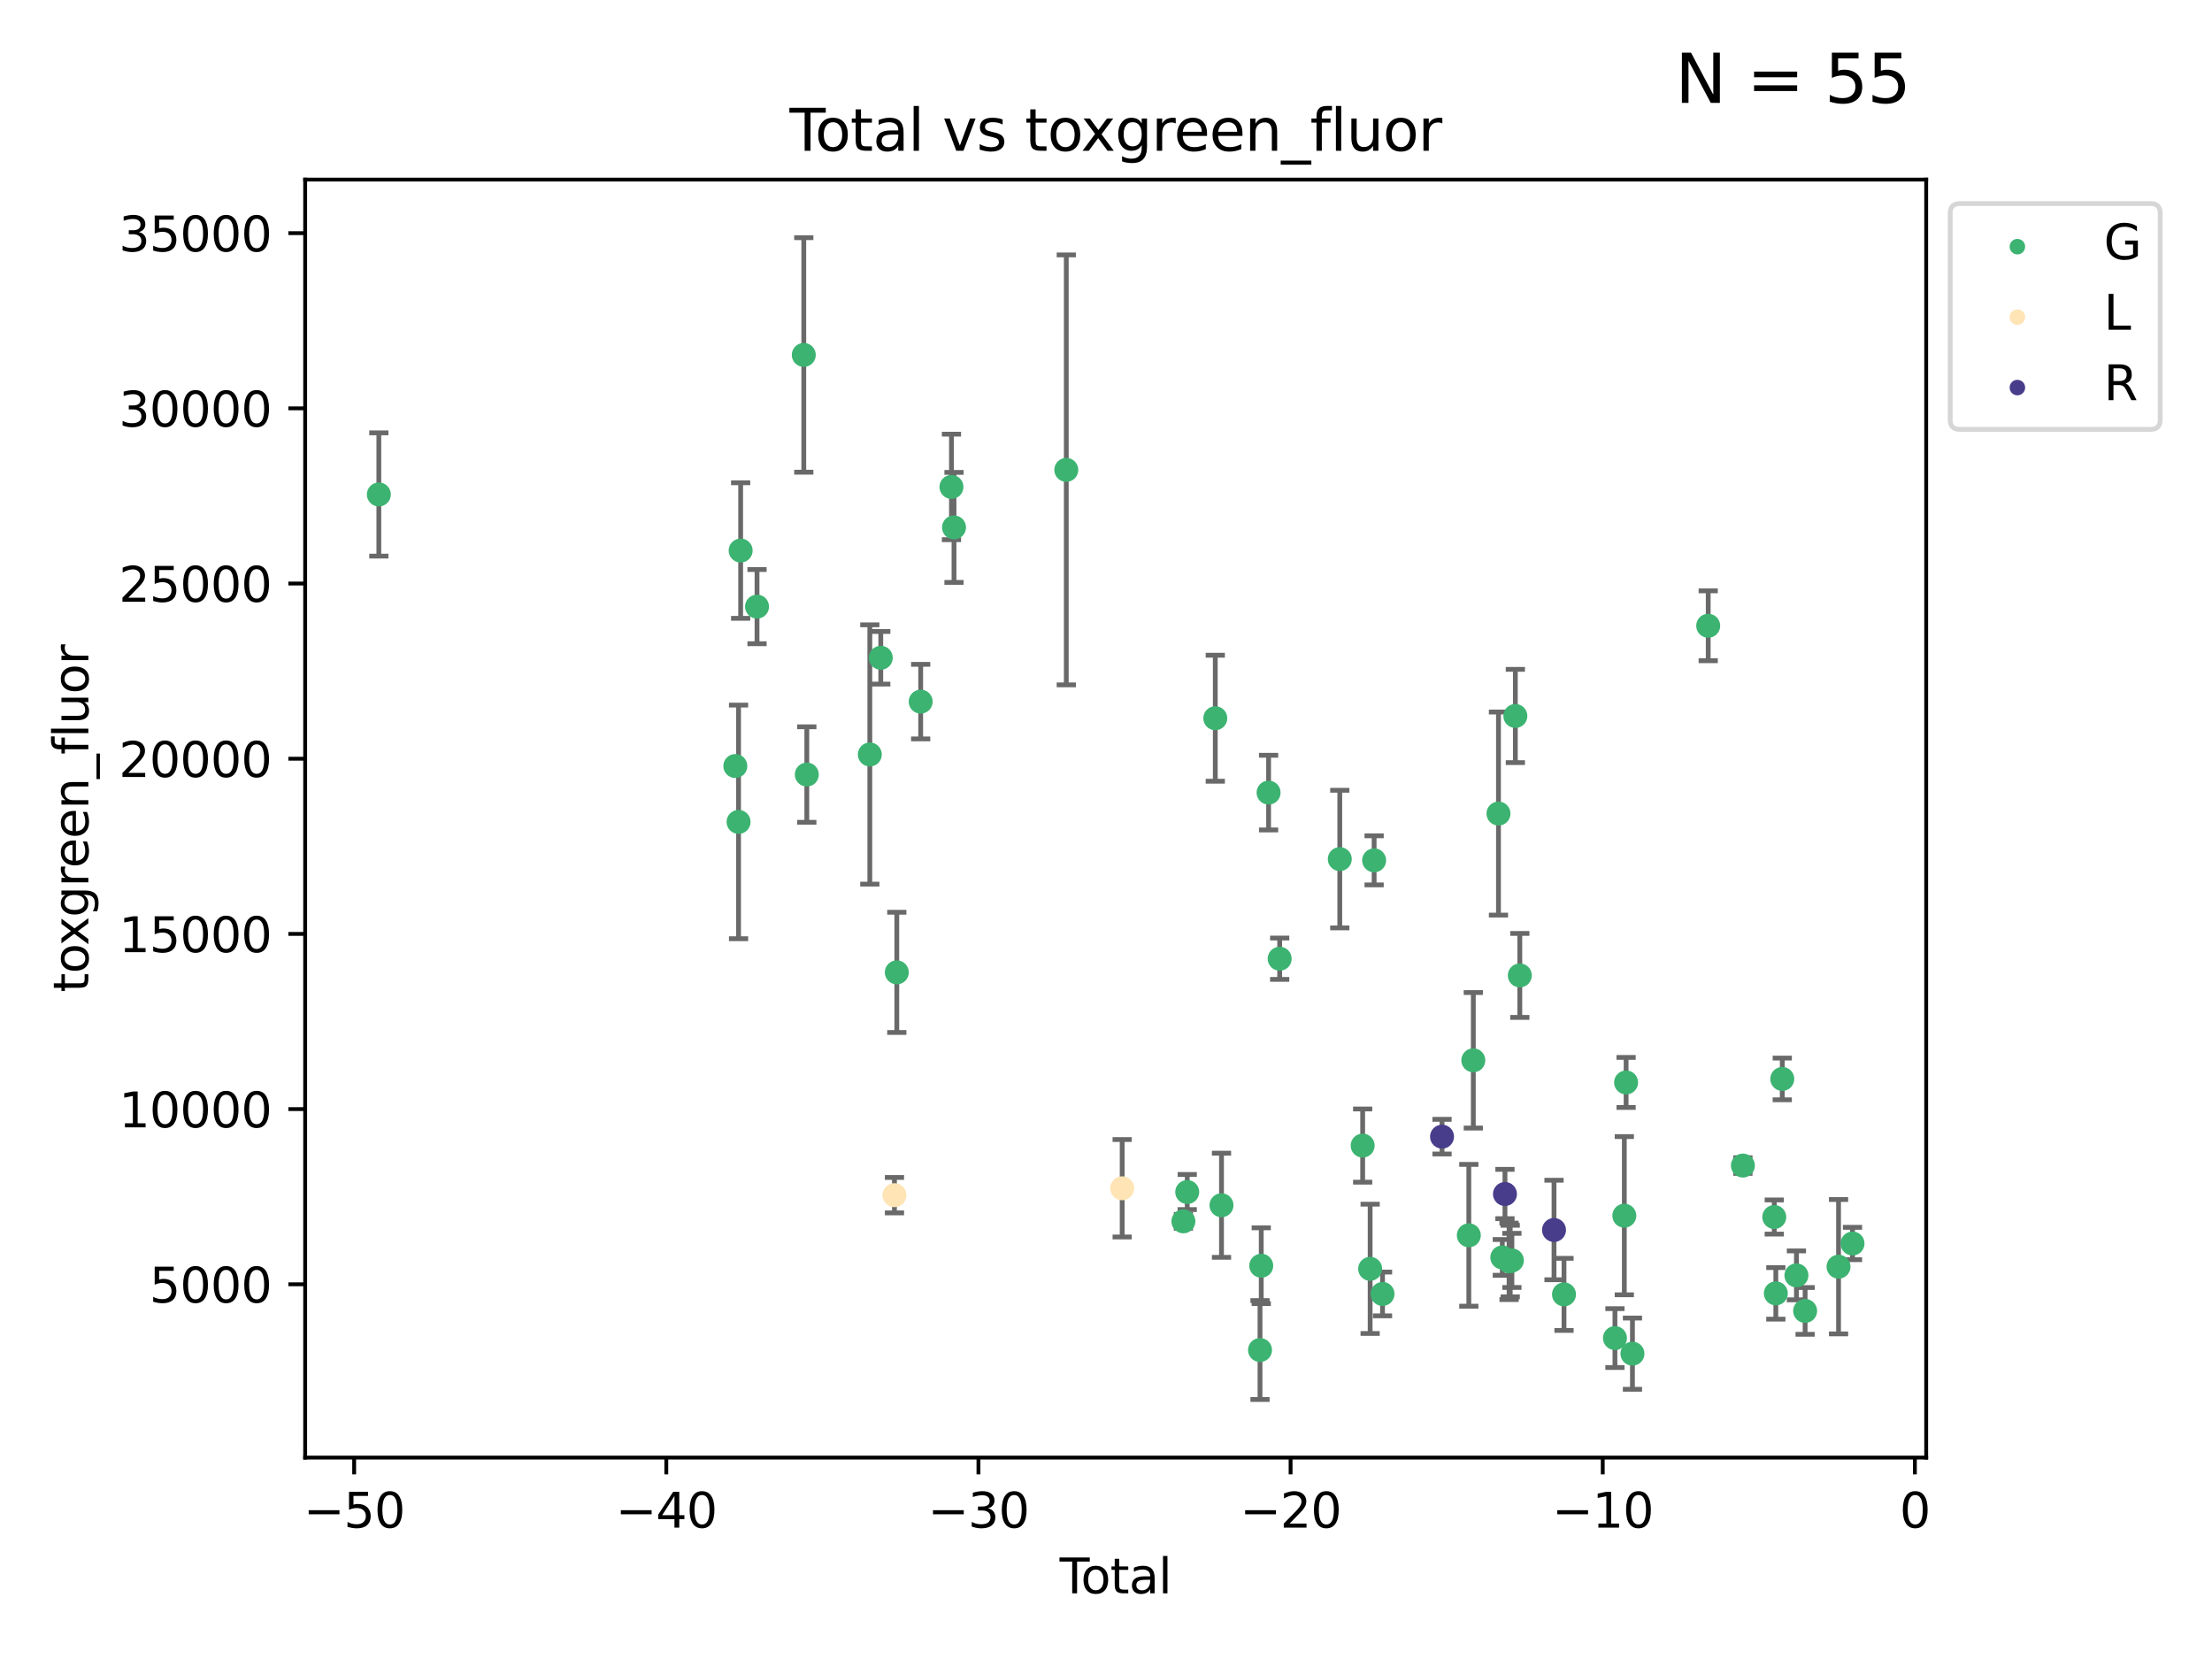 <?xml version="1.0" encoding="utf-8" standalone="no"?>
<!DOCTYPE svg PUBLIC "-//W3C//DTD SVG 1.1//EN"
  "http://www.w3.org/Graphics/SVG/1.1/DTD/svg11.dtd">
<svg xmlns:xlink="http://www.w3.org/1999/xlink" width="460.8pt" height="345.6pt" viewBox="0 0 460.8 345.6" xmlns="http://www.w3.org/2000/svg" version="1.1">
 <defs>
  <style type="text/css">*{stroke-linejoin: round; stroke-linecap: butt}</style>
 </defs>
 <g id="figure_1">
  <g id="patch_1">
   <path d="M 0 345.6 
L 460.8 345.6 
L 460.8 0 
L 0 0 
z
" style="fill: #ffffff"/>
  </g>
  <g id="axes_1">
   <g id="patch_2">
    <path d="M 63.571 303.64 
L 401.26 303.64 
L 401.26 37.411 
L 63.571 37.411 
z
" style="fill: #ffffff"/>
   </g>
   <g id="PathCollection_1">
    <defs>
     <path id="me7ecc5f1c4" d="M 0 1.118 
C 0.297 1.118 0.581 1 0.791 0.791 
C 1 0.581 1.118 0.297 1.118 0 
C 1.118 -0.297 1 -0.581 0.791 -0.791 
C 0.581 -1 0.297 -1.118 0 -1.118 
C -0.297 -1.118 -0.581 -1 -0.791 -0.791 
C -1 -0.581 -1.118 -0.297 -1.118 0 
C -1.118 0.297 -1 0.581 -0.791 0.791 
C -0.581 1 -0.297 1.118 0 1.118 
z
" style="stroke: #3cb371"/>
    </defs>
    <g clip-path="url(#pf9c773b70f)">
     <use xlink:href="#me7ecc5f1c4" x="78.921" y="103.006" style="fill: #3cb371; stroke: #3cb371"/>
     <use xlink:href="#me7ecc5f1c4" x="153.182" y="159.58" style="fill: #3cb371; stroke: #3cb371"/>
     <use xlink:href="#me7ecc5f1c4" x="153.856" y="171.22" style="fill: #3cb371; stroke: #3cb371"/>
     <use xlink:href="#me7ecc5f1c4" x="154.291" y="114.689" style="fill: #3cb371; stroke: #3cb371"/>
     <use xlink:href="#me7ecc5f1c4" x="157.703" y="126.371" style="fill: #3cb371; stroke: #3cb371"/>
     <use xlink:href="#me7ecc5f1c4" x="167.443" y="73.939" style="fill: #3cb371; stroke: #3cb371"/>
     <use xlink:href="#me7ecc5f1c4" x="168.073" y="161.354" style="fill: #3cb371; stroke: #3cb371"/>
     <use xlink:href="#me7ecc5f1c4" x="181.2" y="157.172" style="fill: #3cb371; stroke: #3cb371"/>
     <use xlink:href="#me7ecc5f1c4" x="183.481" y="137.029" style="fill: #3cb371; stroke: #3cb371"/>
     <use xlink:href="#me7ecc5f1c4" x="186.821" y="202.561" style="fill: #3cb371; stroke: #3cb371"/>
     <use xlink:href="#me7ecc5f1c4" x="191.794" y="146.162" style="fill: #3cb371; stroke: #3cb371"/>
     <use xlink:href="#me7ecc5f1c4" x="198.207" y="101.435" style="fill: #3cb371; stroke: #3cb371"/>
     <use xlink:href="#me7ecc5f1c4" x="198.737" y="109.87" style="fill: #3cb371; stroke: #3cb371"/>
     <use xlink:href="#me7ecc5f1c4" x="222.127" y="97.884" style="fill: #3cb371; stroke: #3cb371"/>
     <use xlink:href="#me7ecc5f1c4" x="246.522" y="254.425" style="fill: #3cb371; stroke: #3cb371"/>
     <use xlink:href="#me7ecc5f1c4" x="247.323" y="248.323" style="fill: #3cb371; stroke: #3cb371"/>
     <use xlink:href="#me7ecc5f1c4" x="253.167" y="149.619" style="fill: #3cb371; stroke: #3cb371"/>
     <use xlink:href="#me7ecc5f1c4" x="254.461" y="251.076" style="fill: #3cb371; stroke: #3cb371"/>
     <use xlink:href="#me7ecc5f1c4" x="262.485" y="281.238" style="fill: #3cb371; stroke: #3cb371"/>
     <use xlink:href="#me7ecc5f1c4" x="262.74" y="263.676" style="fill: #3cb371; stroke: #3cb371"/>
     <use xlink:href="#me7ecc5f1c4" x="264.27" y="165.114" style="fill: #3cb371; stroke: #3cb371"/>
     <use xlink:href="#me7ecc5f1c4" x="266.581" y="199.719" style="fill: #3cb371; stroke: #3cb371"/>
     <use xlink:href="#me7ecc5f1c4" x="279.101" y="178.965" style="fill: #3cb371; stroke: #3cb371"/>
     <use xlink:href="#me7ecc5f1c4" x="283.868" y="238.645" style="fill: #3cb371; stroke: #3cb371"/>
     <use xlink:href="#me7ecc5f1c4" x="285.426" y="264.32" style="fill: #3cb371; stroke: #3cb371"/>
     <use xlink:href="#me7ecc5f1c4" x="286.256" y="179.225" style="fill: #3cb371; stroke: #3cb371"/>
     <use xlink:href="#me7ecc5f1c4" x="288.006" y="269.553" style="fill: #3cb371; stroke: #3cb371"/>
     <use xlink:href="#me7ecc5f1c4" x="305.983" y="257.336" style="fill: #3cb371; stroke: #3cb371"/>
     <use xlink:href="#me7ecc5f1c4" x="306.919" y="220.881" style="fill: #3cb371; stroke: #3cb371"/>
     <use xlink:href="#me7ecc5f1c4" x="312.16" y="169.48" style="fill: #3cb371; stroke: #3cb371"/>
     <use xlink:href="#me7ecc5f1c4" x="312.958" y="261.943" style="fill: #3cb371; stroke: #3cb371"/>
     <use xlink:href="#me7ecc5f1c4" x="314.367" y="262.761" style="fill: #3cb371; stroke: #3cb371"/>
     <use xlink:href="#me7ecc5f1c4" x="314.606" y="262.706" style="fill: #3cb371; stroke: #3cb371"/>
     <use xlink:href="#me7ecc5f1c4" x="314.954" y="262.569" style="fill: #3cb371; stroke: #3cb371"/>
     <use xlink:href="#me7ecc5f1c4" x="315.677" y="149.15" style="fill: #3cb371; stroke: #3cb371"/>
     <use xlink:href="#me7ecc5f1c4" x="316.605" y="203.198" style="fill: #3cb371; stroke: #3cb371"/>
     <use xlink:href="#me7ecc5f1c4" x="325.811" y="269.641" style="fill: #3cb371; stroke: #3cb371"/>
     <use xlink:href="#me7ecc5f1c4" x="336.424" y="278.747" style="fill: #3cb371; stroke: #3cb371"/>
     <use xlink:href="#me7ecc5f1c4" x="338.375" y="253.25" style="fill: #3cb371; stroke: #3cb371"/>
     <use xlink:href="#me7ecc5f1c4" x="338.746" y="225.494" style="fill: #3cb371; stroke: #3cb371"/>
     <use xlink:href="#me7ecc5f1c4" x="340.068" y="281.992" style="fill: #3cb371; stroke: #3cb371"/>
     <use xlink:href="#me7ecc5f1c4" x="355.851" y="130.36" style="fill: #3cb371; stroke: #3cb371"/>
     <use xlink:href="#me7ecc5f1c4" x="363.077" y="242.808" style="fill: #3cb371; stroke: #3cb371"/>
     <use xlink:href="#me7ecc5f1c4" x="369.611" y="253.528" style="fill: #3cb371; stroke: #3cb371"/>
     <use xlink:href="#me7ecc5f1c4" x="369.937" y="269.432" style="fill: #3cb371; stroke: #3cb371"/>
     <use xlink:href="#me7ecc5f1c4" x="371.279" y="224.761" style="fill: #3cb371; stroke: #3cb371"/>
     <use xlink:href="#me7ecc5f1c4" x="374.23" y="265.683" style="fill: #3cb371; stroke: #3cb371"/>
     <use xlink:href="#me7ecc5f1c4" x="376.04" y="273.09" style="fill: #3cb371; stroke: #3cb371"/>
     <use xlink:href="#me7ecc5f1c4" x="383.001" y="263.876" style="fill: #3cb371; stroke: #3cb371"/>
     <use xlink:href="#me7ecc5f1c4" x="385.911" y="259.048" style="fill: #3cb371; stroke: #3cb371"/>
    </g>
   </g>
   <g id="PathCollection_2">
    <defs>
     <path id="mad21d541e9" d="M 0 1.118 
C 0.297 1.118 0.581 1 0.791 0.791 
C 1 0.581 1.118 0.297 1.118 0 
C 1.118 -0.297 1 -0.581 0.791 -0.791 
C 0.581 -1 0.297 -1.118 0 -1.118 
C -0.297 -1.118 -0.581 -1 -0.791 -0.791 
C -1 -0.581 -1.118 -0.297 -1.118 0 
C -1.118 0.297 -1 0.581 -0.791 0.791 
C -0.581 1 -0.297 1.118 0 1.118 
z
" style="stroke: #ffe4b5"/>
    </defs>
    <g clip-path="url(#pf9c773b70f)">
     <use xlink:href="#mad21d541e9" x="186.333" y="248.978" style="fill: #ffe4b5; stroke: #ffe4b5"/>
     <use xlink:href="#mad21d541e9" x="233.769" y="247.539" style="fill: #ffe4b5; stroke: #ffe4b5"/>
    </g>
   </g>
   <g id="PathCollection_3">
    <defs>
     <path id="med4f1a0399" d="M 0 1.118 
C 0.297 1.118 0.581 1 0.791 0.791 
C 1 0.581 1.118 0.297 1.118 0 
C 1.118 -0.297 1 -0.581 0.791 -0.791 
C 0.581 -1 0.297 -1.118 0 -1.118 
C -0.297 -1.118 -0.581 -1 -0.791 -0.791 
C -1 -0.581 -1.118 -0.297 -1.118 0 
C -1.118 0.297 -1 0.581 -0.791 0.791 
C -0.581 1 -0.297 1.118 0 1.118 
z
" style="stroke: #483d8b"/>
    </defs>
    <g clip-path="url(#pf9c773b70f)">
     <use xlink:href="#med4f1a0399" x="300.403" y="236.786" style="fill: #483d8b; stroke: #483d8b"/>
     <use xlink:href="#med4f1a0399" x="313.51" y="248.735" style="fill: #483d8b; stroke: #483d8b"/>
     <use xlink:href="#med4f1a0399" x="323.729" y="256.229" style="fill: #483d8b; stroke: #483d8b"/>
    </g>
   </g>
   <g id="matplotlib.axis_1">
    <g id="xtick_1">
     <g id="line2d_1">
      <defs>
       <path id="mad90e1e69b" d="M 0 0 
L 0 3.5 
" style="stroke: #000000; stroke-width: 0.8"/>
      </defs>
      <g>
       <use xlink:href="#mad90e1e69b" x="73.777" y="303.64" style="stroke: #000000; stroke-width: 0.8"/>
      </g>
     </g>
     <g id="text_1">
      <!-- −50 -->
      <g transform="translate(63.224 318.238) scale(0.1 -0.1)">
       <defs>
        <path id="DejaVuSans-2212" d="M 678 2272 
L 4684 2272 
L 4684 1741 
L 678 1741 
L 678 2272 
z
" transform="scale(0.016)"/>
        <path id="DejaVuSans-35" d="M 691 4666 
L 3169 4666 
L 3169 4134 
L 1269 4134 
L 1269 2991 
Q 1406 3038 1543 3061 
Q 1681 3084 1819 3084 
Q 2600 3084 3056 2656 
Q 3513 2228 3513 1497 
Q 3513 744 3044 326 
Q 2575 -91 1722 -91 
Q 1428 -91 1123 -41 
Q 819 9 494 109 
L 494 744 
Q 775 591 1075 516 
Q 1375 441 1709 441 
Q 2250 441 2565 725 
Q 2881 1009 2881 1497 
Q 2881 1984 2565 2268 
Q 2250 2553 1709 2553 
Q 1456 2553 1204 2497 
Q 953 2441 691 2322 
L 691 4666 
z
" transform="scale(0.016)"/>
        <path id="DejaVuSans-30" d="M 2034 4250 
Q 1547 4250 1301 3770 
Q 1056 3291 1056 2328 
Q 1056 1369 1301 889 
Q 1547 409 2034 409 
Q 2525 409 2770 889 
Q 3016 1369 3016 2328 
Q 3016 3291 2770 3770 
Q 2525 4250 2034 4250 
z
M 2034 4750 
Q 2819 4750 3233 4129 
Q 3647 3509 3647 2328 
Q 3647 1150 3233 529 
Q 2819 -91 2034 -91 
Q 1250 -91 836 529 
Q 422 1150 422 2328 
Q 422 3509 836 4129 
Q 1250 4750 2034 4750 
z
" transform="scale(0.016)"/>
       </defs>
       <use xlink:href="#DejaVuSans-2212"/>
       <use xlink:href="#DejaVuSans-35" x="83.789"/>
       <use xlink:href="#DejaVuSans-30" x="147.412"/>
      </g>
     </g>
    </g>
    <g id="xtick_2">
     <g id="line2d_2">
      <g>
       <use xlink:href="#mad90e1e69b" x="138.802" y="303.64" style="stroke: #000000; stroke-width: 0.8"/>
      </g>
     </g>
     <g id="text_2">
      <!-- −40 -->
      <g transform="translate(128.25 318.238) scale(0.1 -0.1)">
       <defs>
        <path id="DejaVuSans-34" d="M 2419 4116 
L 825 1625 
L 2419 1625 
L 2419 4116 
z
M 2253 4666 
L 3047 4666 
L 3047 1625 
L 3713 1625 
L 3713 1100 
L 3047 1100 
L 3047 0 
L 2419 0 
L 2419 1100 
L 313 1100 
L 313 1709 
L 2253 4666 
z
" transform="scale(0.016)"/>
       </defs>
       <use xlink:href="#DejaVuSans-2212"/>
       <use xlink:href="#DejaVuSans-34" x="83.789"/>
       <use xlink:href="#DejaVuSans-30" x="147.412"/>
      </g>
     </g>
    </g>
    <g id="xtick_3">
     <g id="line2d_3">
      <g>
       <use xlink:href="#mad90e1e69b" x="203.828" y="303.64" style="stroke: #000000; stroke-width: 0.8"/>
      </g>
     </g>
     <g id="text_3">
      <!-- −30 -->
      <g transform="translate(193.275 318.238) scale(0.1 -0.1)">
       <defs>
        <path id="DejaVuSans-33" d="M 2597 2516 
Q 3050 2419 3304 2112 
Q 3559 1806 3559 1356 
Q 3559 666 3084 287 
Q 2609 -91 1734 -91 
Q 1441 -91 1130 -33 
Q 819 25 488 141 
L 488 750 
Q 750 597 1062 519 
Q 1375 441 1716 441 
Q 2309 441 2620 675 
Q 2931 909 2931 1356 
Q 2931 1769 2642 2001 
Q 2353 2234 1838 2234 
L 1294 2234 
L 1294 2753 
L 1863 2753 
Q 2328 2753 2575 2939 
Q 2822 3125 2822 3475 
Q 2822 3834 2567 4026 
Q 2313 4219 1838 4219 
Q 1578 4219 1281 4162 
Q 984 4106 628 3988 
L 628 4550 
Q 988 4650 1302 4700 
Q 1616 4750 1894 4750 
Q 2613 4750 3031 4423 
Q 3450 4097 3450 3541 
Q 3450 3153 3228 2886 
Q 3006 2619 2597 2516 
z
" transform="scale(0.016)"/>
       </defs>
       <use xlink:href="#DejaVuSans-2212"/>
       <use xlink:href="#DejaVuSans-33" x="83.789"/>
       <use xlink:href="#DejaVuSans-30" x="147.412"/>
      </g>
     </g>
    </g>
    <g id="xtick_4">
     <g id="line2d_4">
      <g>
       <use xlink:href="#mad90e1e69b" x="268.853" y="303.64" style="stroke: #000000; stroke-width: 0.8"/>
      </g>
     </g>
     <g id="text_4">
      <!-- −20 -->
      <g transform="translate(258.301 318.238) scale(0.1 -0.1)">
       <defs>
        <path id="DejaVuSans-32" d="M 1228 531 
L 3431 531 
L 3431 0 
L 469 0 
L 469 531 
Q 828 903 1448 1529 
Q 2069 2156 2228 2338 
Q 2531 2678 2651 2914 
Q 2772 3150 2772 3378 
Q 2772 3750 2511 3984 
Q 2250 4219 1831 4219 
Q 1534 4219 1204 4116 
Q 875 4013 500 3803 
L 500 4441 
Q 881 4594 1212 4672 
Q 1544 4750 1819 4750 
Q 2544 4750 2975 4387 
Q 3406 4025 3406 3419 
Q 3406 3131 3298 2873 
Q 3191 2616 2906 2266 
Q 2828 2175 2409 1742 
Q 1991 1309 1228 531 
z
" transform="scale(0.016)"/>
       </defs>
       <use xlink:href="#DejaVuSans-2212"/>
       <use xlink:href="#DejaVuSans-32" x="83.789"/>
       <use xlink:href="#DejaVuSans-30" x="147.412"/>
      </g>
     </g>
    </g>
    <g id="xtick_5">
     <g id="line2d_5">
      <g>
       <use xlink:href="#mad90e1e69b" x="333.879" y="303.64" style="stroke: #000000; stroke-width: 0.8"/>
      </g>
     </g>
     <g id="text_5">
      <!-- −10 -->
      <g transform="translate(323.327 318.238) scale(0.1 -0.1)">
       <defs>
        <path id="DejaVuSans-31" d="M 794 531 
L 1825 531 
L 1825 4091 
L 703 3866 
L 703 4441 
L 1819 4666 
L 2450 4666 
L 2450 531 
L 3481 531 
L 3481 0 
L 794 0 
L 794 531 
z
" transform="scale(0.016)"/>
       </defs>
       <use xlink:href="#DejaVuSans-2212"/>
       <use xlink:href="#DejaVuSans-31" x="83.789"/>
       <use xlink:href="#DejaVuSans-30" x="147.412"/>
      </g>
     </g>
    </g>
    <g id="xtick_6">
     <g id="line2d_6">
      <g>
       <use xlink:href="#mad90e1e69b" x="398.905" y="303.64" style="stroke: #000000; stroke-width: 0.8"/>
      </g>
     </g>
     <g id="text_6">
      <!-- 0 -->
      <g transform="translate(395.723 318.238) scale(0.1 -0.1)">
       <use xlink:href="#DejaVuSans-30"/>
      </g>
     </g>
    </g>
    <g id="text_7">
     <!-- Total -->
     <g transform="translate(220.739 331.917) scale(0.1 -0.1)">
      <defs>
       <path id="DejaVuSans-54" d="M -19 4666 
L 3928 4666 
L 3928 4134 
L 2272 4134 
L 2272 0 
L 1638 0 
L 1638 4134 
L -19 4134 
L -19 4666 
z
" transform="scale(0.016)"/>
       <path id="DejaVuSans-6f" d="M 1959 3097 
Q 1497 3097 1228 2736 
Q 959 2375 959 1747 
Q 959 1119 1226 758 
Q 1494 397 1959 397 
Q 2419 397 2687 759 
Q 2956 1122 2956 1747 
Q 2956 2369 2687 2733 
Q 2419 3097 1959 3097 
z
M 1959 3584 
Q 2709 3584 3137 3096 
Q 3566 2609 3566 1747 
Q 3566 888 3137 398 
Q 2709 -91 1959 -91 
Q 1206 -91 779 398 
Q 353 888 353 1747 
Q 353 2609 779 3096 
Q 1206 3584 1959 3584 
z
" transform="scale(0.016)"/>
       <path id="DejaVuSans-74" d="M 1172 4494 
L 1172 3500 
L 2356 3500 
L 2356 3053 
L 1172 3053 
L 1172 1153 
Q 1172 725 1289 603 
Q 1406 481 1766 481 
L 2356 481 
L 2356 0 
L 1766 0 
Q 1100 0 847 248 
Q 594 497 594 1153 
L 594 3053 
L 172 3053 
L 172 3500 
L 594 3500 
L 594 4494 
L 1172 4494 
z
" transform="scale(0.016)"/>
       <path id="DejaVuSans-61" d="M 2194 1759 
Q 1497 1759 1228 1600 
Q 959 1441 959 1056 
Q 959 750 1161 570 
Q 1363 391 1709 391 
Q 2188 391 2477 730 
Q 2766 1069 2766 1631 
L 2766 1759 
L 2194 1759 
z
M 3341 1997 
L 3341 0 
L 2766 0 
L 2766 531 
Q 2569 213 2275 61 
Q 1981 -91 1556 -91 
Q 1019 -91 701 211 
Q 384 513 384 1019 
Q 384 1609 779 1909 
Q 1175 2209 1959 2209 
L 2766 2209 
L 2766 2266 
Q 2766 2663 2505 2880 
Q 2244 3097 1772 3097 
Q 1472 3097 1187 3025 
Q 903 2953 641 2809 
L 641 3341 
Q 956 3463 1253 3523 
Q 1550 3584 1831 3584 
Q 2591 3584 2966 3190 
Q 3341 2797 3341 1997 
z
" transform="scale(0.016)"/>
       <path id="DejaVuSans-6c" d="M 603 4863 
L 1178 4863 
L 1178 0 
L 603 0 
L 603 4863 
z
" transform="scale(0.016)"/>
      </defs>
      <use xlink:href="#DejaVuSans-54"/>
      <use xlink:href="#DejaVuSans-6f" x="44.084"/>
      <use xlink:href="#DejaVuSans-74" x="105.266"/>
      <use xlink:href="#DejaVuSans-61" x="144.475"/>
      <use xlink:href="#DejaVuSans-6c" x="205.754"/>
     </g>
    </g>
   </g>
   <g id="matplotlib.axis_2">
    <g id="ytick_1">
     <g id="line2d_7">
      <defs>
       <path id="ma0958d5533" d="M 0 0 
L -3.5 0 
" style="stroke: #000000; stroke-width: 0.8"/>
      </defs>
      <g>
       <use xlink:href="#ma0958d5533" x="63.571" y="267.545" style="stroke: #000000; stroke-width: 0.8"/>
      </g>
     </g>
     <g id="text_8">
      <!-- 5000 -->
      <g transform="translate(31.121 271.344) scale(0.1 -0.1)">
       <use xlink:href="#DejaVuSans-35"/>
       <use xlink:href="#DejaVuSans-30" x="63.623"/>
       <use xlink:href="#DejaVuSans-30" x="127.246"/>
       <use xlink:href="#DejaVuSans-30" x="190.869"/>
      </g>
     </g>
    </g>
    <g id="ytick_2">
     <g id="line2d_8">
      <g>
       <use xlink:href="#ma0958d5533" x="63.571" y="231.049" style="stroke: #000000; stroke-width: 0.8"/>
      </g>
     </g>
     <g id="text_9">
      <!-- 10000 -->
      <g transform="translate(24.759 234.849) scale(0.1 -0.1)">
       <use xlink:href="#DejaVuSans-31"/>
       <use xlink:href="#DejaVuSans-30" x="63.623"/>
       <use xlink:href="#DejaVuSans-30" x="127.246"/>
       <use xlink:href="#DejaVuSans-30" x="190.869"/>
       <use xlink:href="#DejaVuSans-30" x="254.492"/>
      </g>
     </g>
    </g>
    <g id="ytick_3">
     <g id="line2d_9">
      <g>
       <use xlink:href="#ma0958d5533" x="63.571" y="194.553" style="stroke: #000000; stroke-width: 0.8"/>
      </g>
     </g>
     <g id="text_10">
      <!-- 15000 -->
      <g transform="translate(24.759 198.353) scale(0.1 -0.1)">
       <use xlink:href="#DejaVuSans-31"/>
       <use xlink:href="#DejaVuSans-35" x="63.623"/>
       <use xlink:href="#DejaVuSans-30" x="127.246"/>
       <use xlink:href="#DejaVuSans-30" x="190.869"/>
       <use xlink:href="#DejaVuSans-30" x="254.492"/>
      </g>
     </g>
    </g>
    <g id="ytick_4">
     <g id="line2d_10">
      <g>
       <use xlink:href="#ma0958d5533" x="63.571" y="158.058" style="stroke: #000000; stroke-width: 0.8"/>
      </g>
     </g>
     <g id="text_11">
      <!-- 20000 -->
      <g transform="translate(24.759 161.857) scale(0.1 -0.1)">
       <use xlink:href="#DejaVuSans-32"/>
       <use xlink:href="#DejaVuSans-30" x="63.623"/>
       <use xlink:href="#DejaVuSans-30" x="127.246"/>
       <use xlink:href="#DejaVuSans-30" x="190.869"/>
       <use xlink:href="#DejaVuSans-30" x="254.492"/>
      </g>
     </g>
    </g>
    <g id="ytick_5">
     <g id="line2d_11">
      <g>
       <use xlink:href="#ma0958d5533" x="63.571" y="121.562" style="stroke: #000000; stroke-width: 0.8"/>
      </g>
     </g>
     <g id="text_12">
      <!-- 25000 -->
      <g transform="translate(24.759 125.361) scale(0.1 -0.1)">
       <use xlink:href="#DejaVuSans-32"/>
       <use xlink:href="#DejaVuSans-35" x="63.623"/>
       <use xlink:href="#DejaVuSans-30" x="127.246"/>
       <use xlink:href="#DejaVuSans-30" x="190.869"/>
       <use xlink:href="#DejaVuSans-30" x="254.492"/>
      </g>
     </g>
    </g>
    <g id="ytick_6">
     <g id="line2d_12">
      <g>
       <use xlink:href="#ma0958d5533" x="63.571" y="85.066" style="stroke: #000000; stroke-width: 0.8"/>
      </g>
     </g>
     <g id="text_13">
      <!-- 30000 -->
      <g transform="translate(24.759 88.865) scale(0.1 -0.1)">
       <use xlink:href="#DejaVuSans-33"/>
       <use xlink:href="#DejaVuSans-30" x="63.623"/>
       <use xlink:href="#DejaVuSans-30" x="127.246"/>
       <use xlink:href="#DejaVuSans-30" x="190.869"/>
       <use xlink:href="#DejaVuSans-30" x="254.492"/>
      </g>
     </g>
    </g>
    <g id="ytick_7">
     <g id="line2d_13">
      <g>
       <use xlink:href="#ma0958d5533" x="63.571" y="48.57" style="stroke: #000000; stroke-width: 0.8"/>
      </g>
     </g>
     <g id="text_14">
      <!-- 35000 -->
      <g transform="translate(24.759 52.369) scale(0.1 -0.1)">
       <use xlink:href="#DejaVuSans-33"/>
       <use xlink:href="#DejaVuSans-35" x="63.623"/>
       <use xlink:href="#DejaVuSans-30" x="127.246"/>
       <use xlink:href="#DejaVuSans-30" x="190.869"/>
       <use xlink:href="#DejaVuSans-30" x="254.492"/>
      </g>
     </g>
    </g>
    <g id="text_15">
     <!-- toxgreen_fluor -->
     <g transform="translate(18.401 206.72) rotate(-90) scale(0.1 -0.1)">
      <defs>
       <path id="DejaVuSans-78" d="M 3513 3500 
L 2247 1797 
L 3578 0 
L 2900 0 
L 1881 1375 
L 863 0 
L 184 0 
L 1544 1831 
L 300 3500 
L 978 3500 
L 1906 2253 
L 2834 3500 
L 3513 3500 
z
" transform="scale(0.016)"/>
       <path id="DejaVuSans-67" d="M 2906 1791 
Q 2906 2416 2648 2759 
Q 2391 3103 1925 3103 
Q 1463 3103 1205 2759 
Q 947 2416 947 1791 
Q 947 1169 1205 825 
Q 1463 481 1925 481 
Q 2391 481 2648 825 
Q 2906 1169 2906 1791 
z
M 3481 434 
Q 3481 -459 3084 -895 
Q 2688 -1331 1869 -1331 
Q 1566 -1331 1297 -1286 
Q 1028 -1241 775 -1147 
L 775 -588 
Q 1028 -725 1275 -790 
Q 1522 -856 1778 -856 
Q 2344 -856 2625 -561 
Q 2906 -266 2906 331 
L 2906 616 
Q 2728 306 2450 153 
Q 2172 0 1784 0 
Q 1141 0 747 490 
Q 353 981 353 1791 
Q 353 2603 747 3093 
Q 1141 3584 1784 3584 
Q 2172 3584 2450 3431 
Q 2728 3278 2906 2969 
L 2906 3500 
L 3481 3500 
L 3481 434 
z
" transform="scale(0.016)"/>
       <path id="DejaVuSans-72" d="M 2631 2963 
Q 2534 3019 2420 3045 
Q 2306 3072 2169 3072 
Q 1681 3072 1420 2755 
Q 1159 2438 1159 1844 
L 1159 0 
L 581 0 
L 581 3500 
L 1159 3500 
L 1159 2956 
Q 1341 3275 1631 3429 
Q 1922 3584 2338 3584 
Q 2397 3584 2469 3576 
Q 2541 3569 2628 3553 
L 2631 2963 
z
" transform="scale(0.016)"/>
       <path id="DejaVuSans-65" d="M 3597 1894 
L 3597 1613 
L 953 1613 
Q 991 1019 1311 708 
Q 1631 397 2203 397 
Q 2534 397 2845 478 
Q 3156 559 3463 722 
L 3463 178 
Q 3153 47 2828 -22 
Q 2503 -91 2169 -91 
Q 1331 -91 842 396 
Q 353 884 353 1716 
Q 353 2575 817 3079 
Q 1281 3584 2069 3584 
Q 2775 3584 3186 3129 
Q 3597 2675 3597 1894 
z
M 3022 2063 
Q 3016 2534 2758 2815 
Q 2500 3097 2075 3097 
Q 1594 3097 1305 2825 
Q 1016 2553 972 2059 
L 3022 2063 
z
" transform="scale(0.016)"/>
       <path id="DejaVuSans-6e" d="M 3513 2113 
L 3513 0 
L 2938 0 
L 2938 2094 
Q 2938 2591 2744 2837 
Q 2550 3084 2163 3084 
Q 1697 3084 1428 2787 
Q 1159 2491 1159 1978 
L 1159 0 
L 581 0 
L 581 3500 
L 1159 3500 
L 1159 2956 
Q 1366 3272 1645 3428 
Q 1925 3584 2291 3584 
Q 2894 3584 3203 3211 
Q 3513 2838 3513 2113 
z
" transform="scale(0.016)"/>
       <path id="DejaVuSans-5f" d="M 3263 -1063 
L 3263 -1509 
L -63 -1509 
L -63 -1063 
L 3263 -1063 
z
" transform="scale(0.016)"/>
       <path id="DejaVuSans-66" d="M 2375 4863 
L 2375 4384 
L 1825 4384 
Q 1516 4384 1395 4259 
Q 1275 4134 1275 3809 
L 1275 3500 
L 2222 3500 
L 2222 3053 
L 1275 3053 
L 1275 0 
L 697 0 
L 697 3053 
L 147 3053 
L 147 3500 
L 697 3500 
L 697 3744 
Q 697 4328 969 4595 
Q 1241 4863 1831 4863 
L 2375 4863 
z
" transform="scale(0.016)"/>
       <path id="DejaVuSans-75" d="M 544 1381 
L 544 3500 
L 1119 3500 
L 1119 1403 
Q 1119 906 1312 657 
Q 1506 409 1894 409 
Q 2359 409 2629 706 
Q 2900 1003 2900 1516 
L 2900 3500 
L 3475 3500 
L 3475 0 
L 2900 0 
L 2900 538 
Q 2691 219 2414 64 
Q 2138 -91 1772 -91 
Q 1169 -91 856 284 
Q 544 659 544 1381 
z
M 1991 3584 
L 1991 3584 
z
" transform="scale(0.016)"/>
      </defs>
      <use xlink:href="#DejaVuSans-74"/>
      <use xlink:href="#DejaVuSans-6f" x="39.209"/>
      <use xlink:href="#DejaVuSans-78" x="97.266"/>
      <use xlink:href="#DejaVuSans-67" x="156.445"/>
      <use xlink:href="#DejaVuSans-72" x="219.922"/>
      <use xlink:href="#DejaVuSans-65" x="258.785"/>
      <use xlink:href="#DejaVuSans-65" x="320.309"/>
      <use xlink:href="#DejaVuSans-6e" x="381.832"/>
      <use xlink:href="#DejaVuSans-5f" x="445.211"/>
      <use xlink:href="#DejaVuSans-66" x="495.211"/>
      <use xlink:href="#DejaVuSans-6c" x="530.416"/>
      <use xlink:href="#DejaVuSans-75" x="558.199"/>
      <use xlink:href="#DejaVuSans-6f" x="621.578"/>
      <use xlink:href="#DejaVuSans-72" x="682.76"/>
     </g>
    </g>
   </g>
   <g id="LineCollection_1">
    <path d="M 78.921 115.843 
L 78.921 90.169 
" clip-path="url(#pf9c773b70f)" style="fill: none; stroke: #696969"/>
    <path d="M 153.182 160.078 
L 153.182 159.081 
" clip-path="url(#pf9c773b70f)" style="fill: none; stroke: #696969"/>
    <path d="M 153.856 195.552 
L 153.856 146.888 
" clip-path="url(#pf9c773b70f)" style="fill: none; stroke: #696969"/>
    <path d="M 154.291 128.81 
L 154.291 100.568 
" clip-path="url(#pf9c773b70f)" style="fill: none; stroke: #696969"/>
    <path d="M 157.703 134.098 
L 157.703 118.643 
" clip-path="url(#pf9c773b70f)" style="fill: none; stroke: #696969"/>
    <path d="M 167.443 98.365 
L 167.443 49.513 
" clip-path="url(#pf9c773b70f)" style="fill: none; stroke: #696969"/>
    <path d="M 168.073 171.299 
L 168.073 151.408 
" clip-path="url(#pf9c773b70f)" style="fill: none; stroke: #696969"/>
    <path d="M 181.2 184.181 
L 181.2 130.163 
" clip-path="url(#pf9c773b70f)" style="fill: none; stroke: #696969"/>
    <path d="M 183.481 142.506 
L 183.481 131.552 
" clip-path="url(#pf9c773b70f)" style="fill: none; stroke: #696969"/>
    <path d="M 186.821 215.079 
L 186.821 190.043 
" clip-path="url(#pf9c773b70f)" style="fill: none; stroke: #696969"/>
    <path d="M 191.794 153.929 
L 191.794 138.396 
" clip-path="url(#pf9c773b70f)" style="fill: none; stroke: #696969"/>
    <path d="M 198.207 112.422 
L 198.207 90.447 
" clip-path="url(#pf9c773b70f)" style="fill: none; stroke: #696969"/>
    <path d="M 198.737 121.329 
L 198.737 98.411 
" clip-path="url(#pf9c773b70f)" style="fill: none; stroke: #696969"/>
    <path d="M 222.127 142.669 
L 222.127 53.099 
" clip-path="url(#pf9c773b70f)" style="fill: none; stroke: #696969"/>
    <path d="M 246.522 255.864 
L 246.522 252.985 
" clip-path="url(#pf9c773b70f)" style="fill: none; stroke: #696969"/>
    <path d="M 247.323 251.978 
L 247.323 244.667 
" clip-path="url(#pf9c773b70f)" style="fill: none; stroke: #696969"/>
    <path d="M 253.167 162.742 
L 253.167 136.496 
" clip-path="url(#pf9c773b70f)" style="fill: none; stroke: #696969"/>
    <path d="M 254.461 261.924 
L 254.461 240.229 
" clip-path="url(#pf9c773b70f)" style="fill: none; stroke: #696969"/>
    <path d="M 262.485 291.539 
L 262.485 270.938 
" clip-path="url(#pf9c773b70f)" style="fill: none; stroke: #696969"/>
    <path d="M 262.74 271.567 
L 262.74 255.784 
" clip-path="url(#pf9c773b70f)" style="fill: none; stroke: #696969"/>
    <path d="M 264.27 172.892 
L 264.27 157.336 
" clip-path="url(#pf9c773b70f)" style="fill: none; stroke: #696969"/>
    <path d="M 266.581 204.028 
L 266.581 195.41 
" clip-path="url(#pf9c773b70f)" style="fill: none; stroke: #696969"/>
    <path d="M 279.101 193.299 
L 279.101 164.63 
" clip-path="url(#pf9c773b70f)" style="fill: none; stroke: #696969"/>
    <path d="M 283.868 246.267 
L 283.868 231.023 
" clip-path="url(#pf9c773b70f)" style="fill: none; stroke: #696969"/>
    <path d="M 285.426 277.786 
L 285.426 250.854 
" clip-path="url(#pf9c773b70f)" style="fill: none; stroke: #696969"/>
    <path d="M 286.256 184.338 
L 286.256 174.112 
" clip-path="url(#pf9c773b70f)" style="fill: none; stroke: #696969"/>
    <path d="M 288.006 274.113 
L 288.006 264.993 
" clip-path="url(#pf9c773b70f)" style="fill: none; stroke: #696969"/>
    <path d="M 305.983 272.107 
L 305.983 242.564 
" clip-path="url(#pf9c773b70f)" style="fill: none; stroke: #696969"/>
    <path d="M 306.919 234.995 
L 306.919 206.766 
" clip-path="url(#pf9c773b70f)" style="fill: none; stroke: #696969"/>
    <path d="M 312.16 190.629 
L 312.16 148.33 
" clip-path="url(#pf9c773b70f)" style="fill: none; stroke: #696969"/>
    <path d="M 312.958 265.668 
L 312.958 258.218 
" clip-path="url(#pf9c773b70f)" style="fill: none; stroke: #696969"/>
    <path d="M 314.367 270.725 
L 314.367 254.797 
" clip-path="url(#pf9c773b70f)" style="fill: none; stroke: #696969"/>
    <path d="M 314.606 270.158 
L 314.606 255.254 
" clip-path="url(#pf9c773b70f)" style="fill: none; stroke: #696969"/>
    <path d="M 314.954 268.206 
L 314.954 256.931 
" clip-path="url(#pf9c773b70f)" style="fill: none; stroke: #696969"/>
    <path d="M 315.677 158.862 
L 315.677 139.437 
" clip-path="url(#pf9c773b70f)" style="fill: none; stroke: #696969"/>
    <path d="M 316.605 211.945 
L 316.605 194.451 
" clip-path="url(#pf9c773b70f)" style="fill: none; stroke: #696969"/>
    <path d="M 325.811 277.151 
L 325.811 262.131 
" clip-path="url(#pf9c773b70f)" style="fill: none; stroke: #696969"/>
    <path d="M 336.424 284.877 
L 336.424 272.617 
" clip-path="url(#pf9c773b70f)" style="fill: none; stroke: #696969"/>
    <path d="M 338.375 269.725 
L 338.375 236.774 
" clip-path="url(#pf9c773b70f)" style="fill: none; stroke: #696969"/>
    <path d="M 338.746 230.704 
L 338.746 220.284 
" clip-path="url(#pf9c773b70f)" style="fill: none; stroke: #696969"/>
    <path d="M 340.068 289.409 
L 340.068 274.575 
" clip-path="url(#pf9c773b70f)" style="fill: none; stroke: #696969"/>
    <path d="M 355.851 137.636 
L 355.851 123.083 
" clip-path="url(#pf9c773b70f)" style="fill: none; stroke: #696969"/>
    <path d="M 363.077 244.439 
L 363.077 241.177 
" clip-path="url(#pf9c773b70f)" style="fill: none; stroke: #696969"/>
    <path d="M 369.611 257.087 
L 369.611 249.969 
" clip-path="url(#pf9c773b70f)" style="fill: none; stroke: #696969"/>
    <path d="M 369.937 274.801 
L 369.937 264.064 
" clip-path="url(#pf9c773b70f)" style="fill: none; stroke: #696969"/>
    <path d="M 371.279 229.107 
L 371.279 220.415 
" clip-path="url(#pf9c773b70f)" style="fill: none; stroke: #696969"/>
    <path d="M 374.23 270.779 
L 374.23 260.586 
" clip-path="url(#pf9c773b70f)" style="fill: none; stroke: #696969"/>
    <path d="M 376.04 277.962 
L 376.04 268.219 
" clip-path="url(#pf9c773b70f)" style="fill: none; stroke: #696969"/>
    <path d="M 383.001 277.872 
L 383.001 249.88 
" clip-path="url(#pf9c773b70f)" style="fill: none; stroke: #696969"/>
    <path d="M 385.911 262.42 
L 385.911 255.677 
" clip-path="url(#pf9c773b70f)" style="fill: none; stroke: #696969"/>
   </g>
   <g id="line2d_14">
    <defs>
     <path id="maceff84692" d="M 2 0 
L -2 -0 
" style="stroke: #696969"/>
    </defs>
    <g clip-path="url(#pf9c773b70f)">
     <use xlink:href="#maceff84692" x="78.921" y="115.843" style="fill: #696969; stroke: #696969"/>
     <use xlink:href="#maceff84692" x="153.182" y="160.078" style="fill: #696969; stroke: #696969"/>
     <use xlink:href="#maceff84692" x="153.856" y="195.552" style="fill: #696969; stroke: #696969"/>
     <use xlink:href="#maceff84692" x="154.291" y="128.81" style="fill: #696969; stroke: #696969"/>
     <use xlink:href="#maceff84692" x="157.703" y="134.098" style="fill: #696969; stroke: #696969"/>
     <use xlink:href="#maceff84692" x="167.443" y="98.365" style="fill: #696969; stroke: #696969"/>
     <use xlink:href="#maceff84692" x="168.073" y="171.299" style="fill: #696969; stroke: #696969"/>
     <use xlink:href="#maceff84692" x="181.2" y="184.181" style="fill: #696969; stroke: #696969"/>
     <use xlink:href="#maceff84692" x="183.481" y="142.506" style="fill: #696969; stroke: #696969"/>
     <use xlink:href="#maceff84692" x="186.821" y="215.079" style="fill: #696969; stroke: #696969"/>
     <use xlink:href="#maceff84692" x="191.794" y="153.929" style="fill: #696969; stroke: #696969"/>
     <use xlink:href="#maceff84692" x="198.207" y="112.422" style="fill: #696969; stroke: #696969"/>
     <use xlink:href="#maceff84692" x="198.737" y="121.329" style="fill: #696969; stroke: #696969"/>
     <use xlink:href="#maceff84692" x="222.127" y="142.669" style="fill: #696969; stroke: #696969"/>
     <use xlink:href="#maceff84692" x="246.522" y="255.864" style="fill: #696969; stroke: #696969"/>
     <use xlink:href="#maceff84692" x="247.323" y="251.978" style="fill: #696969; stroke: #696969"/>
     <use xlink:href="#maceff84692" x="253.167" y="162.742" style="fill: #696969; stroke: #696969"/>
     <use xlink:href="#maceff84692" x="254.461" y="261.924" style="fill: #696969; stroke: #696969"/>
     <use xlink:href="#maceff84692" x="262.485" y="291.539" style="fill: #696969; stroke: #696969"/>
     <use xlink:href="#maceff84692" x="262.74" y="271.567" style="fill: #696969; stroke: #696969"/>
     <use xlink:href="#maceff84692" x="264.27" y="172.892" style="fill: #696969; stroke: #696969"/>
     <use xlink:href="#maceff84692" x="266.581" y="204.028" style="fill: #696969; stroke: #696969"/>
     <use xlink:href="#maceff84692" x="279.101" y="193.299" style="fill: #696969; stroke: #696969"/>
     <use xlink:href="#maceff84692" x="283.868" y="246.267" style="fill: #696969; stroke: #696969"/>
     <use xlink:href="#maceff84692" x="285.426" y="277.786" style="fill: #696969; stroke: #696969"/>
     <use xlink:href="#maceff84692" x="286.256" y="184.338" style="fill: #696969; stroke: #696969"/>
     <use xlink:href="#maceff84692" x="288.006" y="274.113" style="fill: #696969; stroke: #696969"/>
     <use xlink:href="#maceff84692" x="305.983" y="272.107" style="fill: #696969; stroke: #696969"/>
     <use xlink:href="#maceff84692" x="306.919" y="234.995" style="fill: #696969; stroke: #696969"/>
     <use xlink:href="#maceff84692" x="312.16" y="190.629" style="fill: #696969; stroke: #696969"/>
     <use xlink:href="#maceff84692" x="312.958" y="265.668" style="fill: #696969; stroke: #696969"/>
     <use xlink:href="#maceff84692" x="314.367" y="270.725" style="fill: #696969; stroke: #696969"/>
     <use xlink:href="#maceff84692" x="314.606" y="270.158" style="fill: #696969; stroke: #696969"/>
     <use xlink:href="#maceff84692" x="314.954" y="268.206" style="fill: #696969; stroke: #696969"/>
     <use xlink:href="#maceff84692" x="315.677" y="158.862" style="fill: #696969; stroke: #696969"/>
     <use xlink:href="#maceff84692" x="316.605" y="211.945" style="fill: #696969; stroke: #696969"/>
     <use xlink:href="#maceff84692" x="325.811" y="277.151" style="fill: #696969; stroke: #696969"/>
     <use xlink:href="#maceff84692" x="336.424" y="284.877" style="fill: #696969; stroke: #696969"/>
     <use xlink:href="#maceff84692" x="338.375" y="269.725" style="fill: #696969; stroke: #696969"/>
     <use xlink:href="#maceff84692" x="338.746" y="230.704" style="fill: #696969; stroke: #696969"/>
     <use xlink:href="#maceff84692" x="340.068" y="289.409" style="fill: #696969; stroke: #696969"/>
     <use xlink:href="#maceff84692" x="355.851" y="137.636" style="fill: #696969; stroke: #696969"/>
     <use xlink:href="#maceff84692" x="363.077" y="244.439" style="fill: #696969; stroke: #696969"/>
     <use xlink:href="#maceff84692" x="369.611" y="257.087" style="fill: #696969; stroke: #696969"/>
     <use xlink:href="#maceff84692" x="369.937" y="274.801" style="fill: #696969; stroke: #696969"/>
     <use xlink:href="#maceff84692" x="371.279" y="229.107" style="fill: #696969; stroke: #696969"/>
     <use xlink:href="#maceff84692" x="374.23" y="270.779" style="fill: #696969; stroke: #696969"/>
     <use xlink:href="#maceff84692" x="376.04" y="277.962" style="fill: #696969; stroke: #696969"/>
     <use xlink:href="#maceff84692" x="383.001" y="277.872" style="fill: #696969; stroke: #696969"/>
     <use xlink:href="#maceff84692" x="385.911" y="262.42" style="fill: #696969; stroke: #696969"/>
    </g>
   </g>
   <g id="line2d_15">
    <g clip-path="url(#pf9c773b70f)">
     <use xlink:href="#maceff84692" x="78.921" y="90.169" style="fill: #696969; stroke: #696969"/>
     <use xlink:href="#maceff84692" x="153.182" y="159.081" style="fill: #696969; stroke: #696969"/>
     <use xlink:href="#maceff84692" x="153.856" y="146.888" style="fill: #696969; stroke: #696969"/>
     <use xlink:href="#maceff84692" x="154.291" y="100.568" style="fill: #696969; stroke: #696969"/>
     <use xlink:href="#maceff84692" x="157.703" y="118.643" style="fill: #696969; stroke: #696969"/>
     <use xlink:href="#maceff84692" x="167.443" y="49.513" style="fill: #696969; stroke: #696969"/>
     <use xlink:href="#maceff84692" x="168.073" y="151.408" style="fill: #696969; stroke: #696969"/>
     <use xlink:href="#maceff84692" x="181.2" y="130.163" style="fill: #696969; stroke: #696969"/>
     <use xlink:href="#maceff84692" x="183.481" y="131.552" style="fill: #696969; stroke: #696969"/>
     <use xlink:href="#maceff84692" x="186.821" y="190.043" style="fill: #696969; stroke: #696969"/>
     <use xlink:href="#maceff84692" x="191.794" y="138.396" style="fill: #696969; stroke: #696969"/>
     <use xlink:href="#maceff84692" x="198.207" y="90.447" style="fill: #696969; stroke: #696969"/>
     <use xlink:href="#maceff84692" x="198.737" y="98.411" style="fill: #696969; stroke: #696969"/>
     <use xlink:href="#maceff84692" x="222.127" y="53.099" style="fill: #696969; stroke: #696969"/>
     <use xlink:href="#maceff84692" x="246.522" y="252.985" style="fill: #696969; stroke: #696969"/>
     <use xlink:href="#maceff84692" x="247.323" y="244.667" style="fill: #696969; stroke: #696969"/>
     <use xlink:href="#maceff84692" x="253.167" y="136.496" style="fill: #696969; stroke: #696969"/>
     <use xlink:href="#maceff84692" x="254.461" y="240.229" style="fill: #696969; stroke: #696969"/>
     <use xlink:href="#maceff84692" x="262.485" y="270.938" style="fill: #696969; stroke: #696969"/>
     <use xlink:href="#maceff84692" x="262.74" y="255.784" style="fill: #696969; stroke: #696969"/>
     <use xlink:href="#maceff84692" x="264.27" y="157.336" style="fill: #696969; stroke: #696969"/>
     <use xlink:href="#maceff84692" x="266.581" y="195.41" style="fill: #696969; stroke: #696969"/>
     <use xlink:href="#maceff84692" x="279.101" y="164.63" style="fill: #696969; stroke: #696969"/>
     <use xlink:href="#maceff84692" x="283.868" y="231.023" style="fill: #696969; stroke: #696969"/>
     <use xlink:href="#maceff84692" x="285.426" y="250.854" style="fill: #696969; stroke: #696969"/>
     <use xlink:href="#maceff84692" x="286.256" y="174.112" style="fill: #696969; stroke: #696969"/>
     <use xlink:href="#maceff84692" x="288.006" y="264.993" style="fill: #696969; stroke: #696969"/>
     <use xlink:href="#maceff84692" x="305.983" y="242.564" style="fill: #696969; stroke: #696969"/>
     <use xlink:href="#maceff84692" x="306.919" y="206.766" style="fill: #696969; stroke: #696969"/>
     <use xlink:href="#maceff84692" x="312.16" y="148.33" style="fill: #696969; stroke: #696969"/>
     <use xlink:href="#maceff84692" x="312.958" y="258.218" style="fill: #696969; stroke: #696969"/>
     <use xlink:href="#maceff84692" x="314.367" y="254.797" style="fill: #696969; stroke: #696969"/>
     <use xlink:href="#maceff84692" x="314.606" y="255.254" style="fill: #696969; stroke: #696969"/>
     <use xlink:href="#maceff84692" x="314.954" y="256.931" style="fill: #696969; stroke: #696969"/>
     <use xlink:href="#maceff84692" x="315.677" y="139.437" style="fill: #696969; stroke: #696969"/>
     <use xlink:href="#maceff84692" x="316.605" y="194.451" style="fill: #696969; stroke: #696969"/>
     <use xlink:href="#maceff84692" x="325.811" y="262.131" style="fill: #696969; stroke: #696969"/>
     <use xlink:href="#maceff84692" x="336.424" y="272.617" style="fill: #696969; stroke: #696969"/>
     <use xlink:href="#maceff84692" x="338.375" y="236.774" style="fill: #696969; stroke: #696969"/>
     <use xlink:href="#maceff84692" x="338.746" y="220.284" style="fill: #696969; stroke: #696969"/>
     <use xlink:href="#maceff84692" x="340.068" y="274.575" style="fill: #696969; stroke: #696969"/>
     <use xlink:href="#maceff84692" x="355.851" y="123.083" style="fill: #696969; stroke: #696969"/>
     <use xlink:href="#maceff84692" x="363.077" y="241.177" style="fill: #696969; stroke: #696969"/>
     <use xlink:href="#maceff84692" x="369.611" y="249.969" style="fill: #696969; stroke: #696969"/>
     <use xlink:href="#maceff84692" x="369.937" y="264.064" style="fill: #696969; stroke: #696969"/>
     <use xlink:href="#maceff84692" x="371.279" y="220.415" style="fill: #696969; stroke: #696969"/>
     <use xlink:href="#maceff84692" x="374.23" y="260.586" style="fill: #696969; stroke: #696969"/>
     <use xlink:href="#maceff84692" x="376.04" y="268.219" style="fill: #696969; stroke: #696969"/>
     <use xlink:href="#maceff84692" x="383.001" y="249.88" style="fill: #696969; stroke: #696969"/>
     <use xlink:href="#maceff84692" x="385.911" y="255.677" style="fill: #696969; stroke: #696969"/>
    </g>
   </g>
   <g id="LineCollection_2">
    <path d="M 186.333 252.666 
L 186.333 245.29 
" clip-path="url(#pf9c773b70f)" style="fill: none; stroke: #696969"/>
    <path d="M 233.769 257.687 
L 233.769 237.39 
" clip-path="url(#pf9c773b70f)" style="fill: none; stroke: #696969"/>
   </g>
   <g id="line2d_16">
    <g clip-path="url(#pf9c773b70f)">
     <use xlink:href="#maceff84692" x="186.333" y="252.666" style="fill: #696969; stroke: #696969"/>
     <use xlink:href="#maceff84692" x="233.769" y="257.687" style="fill: #696969; stroke: #696969"/>
    </g>
   </g>
   <g id="line2d_17">
    <g clip-path="url(#pf9c773b70f)">
     <use xlink:href="#maceff84692" x="186.333" y="245.29" style="fill: #696969; stroke: #696969"/>
     <use xlink:href="#maceff84692" x="233.769" y="237.39" style="fill: #696969; stroke: #696969"/>
    </g>
   </g>
   <g id="LineCollection_3">
    <path d="M 300.403 240.393 
L 300.403 233.178 
" clip-path="url(#pf9c773b70f)" style="fill: none; stroke: #696969"/>
    <path d="M 313.51 253.872 
L 313.51 243.599 
" clip-path="url(#pf9c773b70f)" style="fill: none; stroke: #696969"/>
    <path d="M 323.729 266.593 
L 323.729 245.864 
" clip-path="url(#pf9c773b70f)" style="fill: none; stroke: #696969"/>
   </g>
   <g id="line2d_18">
    <g clip-path="url(#pf9c773b70f)">
     <use xlink:href="#maceff84692" x="300.403" y="240.393" style="fill: #696969; stroke: #696969"/>
     <use xlink:href="#maceff84692" x="313.51" y="253.872" style="fill: #696969; stroke: #696969"/>
     <use xlink:href="#maceff84692" x="323.729" y="266.593" style="fill: #696969; stroke: #696969"/>
    </g>
   </g>
   <g id="line2d_19">
    <g clip-path="url(#pf9c773b70f)">
     <use xlink:href="#maceff84692" x="300.403" y="233.178" style="fill: #696969; stroke: #696969"/>
     <use xlink:href="#maceff84692" x="313.51" y="243.599" style="fill: #696969; stroke: #696969"/>
     <use xlink:href="#maceff84692" x="323.729" y="245.864" style="fill: #696969; stroke: #696969"/>
    </g>
   </g>
   <g id="line2d_20">
    <defs>
     <path id="m3efadc8370" d="M 0 2 
C 0.53 2 1.039 1.789 1.414 1.414 
C 1.789 1.039 2 0.53 2 0 
C 2 -0.53 1.789 -1.039 1.414 -1.414 
C 1.039 -1.789 0.53 -2 0 -2 
C -0.53 -2 -1.039 -1.789 -1.414 -1.414 
C -1.789 -1.039 -2 -0.53 -2 0 
C -2 0.53 -1.789 1.039 -1.414 1.414 
C -1.039 1.789 -0.53 2 0 2 
z
" style="stroke: #3cb371"/>
    </defs>
    <g clip-path="url(#pf9c773b70f)">
     <use xlink:href="#m3efadc8370" x="78.921" y="103.006" style="fill: #3cb371; stroke: #3cb371"/>
     <use xlink:href="#m3efadc8370" x="153.182" y="159.58" style="fill: #3cb371; stroke: #3cb371"/>
     <use xlink:href="#m3efadc8370" x="153.856" y="171.22" style="fill: #3cb371; stroke: #3cb371"/>
     <use xlink:href="#m3efadc8370" x="154.291" y="114.689" style="fill: #3cb371; stroke: #3cb371"/>
     <use xlink:href="#m3efadc8370" x="157.703" y="126.371" style="fill: #3cb371; stroke: #3cb371"/>
     <use xlink:href="#m3efadc8370" x="167.443" y="73.939" style="fill: #3cb371; stroke: #3cb371"/>
     <use xlink:href="#m3efadc8370" x="168.073" y="161.354" style="fill: #3cb371; stroke: #3cb371"/>
     <use xlink:href="#m3efadc8370" x="181.2" y="157.172" style="fill: #3cb371; stroke: #3cb371"/>
     <use xlink:href="#m3efadc8370" x="183.481" y="137.029" style="fill: #3cb371; stroke: #3cb371"/>
     <use xlink:href="#m3efadc8370" x="186.821" y="202.561" style="fill: #3cb371; stroke: #3cb371"/>
     <use xlink:href="#m3efadc8370" x="191.794" y="146.162" style="fill: #3cb371; stroke: #3cb371"/>
     <use xlink:href="#m3efadc8370" x="198.207" y="101.435" style="fill: #3cb371; stroke: #3cb371"/>
     <use xlink:href="#m3efadc8370" x="198.737" y="109.87" style="fill: #3cb371; stroke: #3cb371"/>
     <use xlink:href="#m3efadc8370" x="222.127" y="97.884" style="fill: #3cb371; stroke: #3cb371"/>
     <use xlink:href="#m3efadc8370" x="246.522" y="254.425" style="fill: #3cb371; stroke: #3cb371"/>
     <use xlink:href="#m3efadc8370" x="247.323" y="248.323" style="fill: #3cb371; stroke: #3cb371"/>
     <use xlink:href="#m3efadc8370" x="253.167" y="149.619" style="fill: #3cb371; stroke: #3cb371"/>
     <use xlink:href="#m3efadc8370" x="254.461" y="251.076" style="fill: #3cb371; stroke: #3cb371"/>
     <use xlink:href="#m3efadc8370" x="262.485" y="281.238" style="fill: #3cb371; stroke: #3cb371"/>
     <use xlink:href="#m3efadc8370" x="262.74" y="263.676" style="fill: #3cb371; stroke: #3cb371"/>
     <use xlink:href="#m3efadc8370" x="264.27" y="165.114" style="fill: #3cb371; stroke: #3cb371"/>
     <use xlink:href="#m3efadc8370" x="266.581" y="199.719" style="fill: #3cb371; stroke: #3cb371"/>
     <use xlink:href="#m3efadc8370" x="279.101" y="178.965" style="fill: #3cb371; stroke: #3cb371"/>
     <use xlink:href="#m3efadc8370" x="283.868" y="238.645" style="fill: #3cb371; stroke: #3cb371"/>
     <use xlink:href="#m3efadc8370" x="285.426" y="264.32" style="fill: #3cb371; stroke: #3cb371"/>
     <use xlink:href="#m3efadc8370" x="286.256" y="179.225" style="fill: #3cb371; stroke: #3cb371"/>
     <use xlink:href="#m3efadc8370" x="288.006" y="269.553" style="fill: #3cb371; stroke: #3cb371"/>
     <use xlink:href="#m3efadc8370" x="305.983" y="257.336" style="fill: #3cb371; stroke: #3cb371"/>
     <use xlink:href="#m3efadc8370" x="306.919" y="220.881" style="fill: #3cb371; stroke: #3cb371"/>
     <use xlink:href="#m3efadc8370" x="312.16" y="169.48" style="fill: #3cb371; stroke: #3cb371"/>
     <use xlink:href="#m3efadc8370" x="312.958" y="261.943" style="fill: #3cb371; stroke: #3cb371"/>
     <use xlink:href="#m3efadc8370" x="314.367" y="262.761" style="fill: #3cb371; stroke: #3cb371"/>
     <use xlink:href="#m3efadc8370" x="314.606" y="262.706" style="fill: #3cb371; stroke: #3cb371"/>
     <use xlink:href="#m3efadc8370" x="314.954" y="262.569" style="fill: #3cb371; stroke: #3cb371"/>
     <use xlink:href="#m3efadc8370" x="315.677" y="149.15" style="fill: #3cb371; stroke: #3cb371"/>
     <use xlink:href="#m3efadc8370" x="316.605" y="203.198" style="fill: #3cb371; stroke: #3cb371"/>
     <use xlink:href="#m3efadc8370" x="325.811" y="269.641" style="fill: #3cb371; stroke: #3cb371"/>
     <use xlink:href="#m3efadc8370" x="336.424" y="278.747" style="fill: #3cb371; stroke: #3cb371"/>
     <use xlink:href="#m3efadc8370" x="338.375" y="253.25" style="fill: #3cb371; stroke: #3cb371"/>
     <use xlink:href="#m3efadc8370" x="338.746" y="225.494" style="fill: #3cb371; stroke: #3cb371"/>
     <use xlink:href="#m3efadc8370" x="340.068" y="281.992" style="fill: #3cb371; stroke: #3cb371"/>
     <use xlink:href="#m3efadc8370" x="355.851" y="130.36" style="fill: #3cb371; stroke: #3cb371"/>
     <use xlink:href="#m3efadc8370" x="363.077" y="242.808" style="fill: #3cb371; stroke: #3cb371"/>
     <use xlink:href="#m3efadc8370" x="369.611" y="253.528" style="fill: #3cb371; stroke: #3cb371"/>
     <use xlink:href="#m3efadc8370" x="369.937" y="269.432" style="fill: #3cb371; stroke: #3cb371"/>
     <use xlink:href="#m3efadc8370" x="371.279" y="224.761" style="fill: #3cb371; stroke: #3cb371"/>
     <use xlink:href="#m3efadc8370" x="374.23" y="265.683" style="fill: #3cb371; stroke: #3cb371"/>
     <use xlink:href="#m3efadc8370" x="376.04" y="273.09" style="fill: #3cb371; stroke: #3cb371"/>
     <use xlink:href="#m3efadc8370" x="383.001" y="263.876" style="fill: #3cb371; stroke: #3cb371"/>
     <use xlink:href="#m3efadc8370" x="385.911" y="259.048" style="fill: #3cb371; stroke: #3cb371"/>
    </g>
   </g>
   <g id="line2d_21">
    <defs>
     <path id="mb127813e09" d="M 0 2 
C 0.53 2 1.039 1.789 1.414 1.414 
C 1.789 1.039 2 0.53 2 0 
C 2 -0.53 1.789 -1.039 1.414 -1.414 
C 1.039 -1.789 0.53 -2 0 -2 
C -0.53 -2 -1.039 -1.789 -1.414 -1.414 
C -1.789 -1.039 -2 -0.53 -2 0 
C -2 0.53 -1.789 1.039 -1.414 1.414 
C -1.039 1.789 -0.53 2 0 2 
z
" style="stroke: #ffe4b5"/>
    </defs>
    <g clip-path="url(#pf9c773b70f)">
     <use xlink:href="#mb127813e09" x="186.333" y="248.978" style="fill: #ffe4b5; stroke: #ffe4b5"/>
     <use xlink:href="#mb127813e09" x="233.769" y="247.539" style="fill: #ffe4b5; stroke: #ffe4b5"/>
    </g>
   </g>
   <g id="line2d_22">
    <defs>
     <path id="m131ca45e4c" d="M 0 2 
C 0.53 2 1.039 1.789 1.414 1.414 
C 1.789 1.039 2 0.53 2 0 
C 2 -0.53 1.789 -1.039 1.414 -1.414 
C 1.039 -1.789 0.53 -2 0 -2 
C -0.53 -2 -1.039 -1.789 -1.414 -1.414 
C -1.789 -1.039 -2 -0.53 -2 0 
C -2 0.53 -1.789 1.039 -1.414 1.414 
C -1.039 1.789 -0.53 2 0 2 
z
" style="stroke: #483d8b"/>
    </defs>
    <g clip-path="url(#pf9c773b70f)">
     <use xlink:href="#m131ca45e4c" x="300.403" y="236.786" style="fill: #483d8b; stroke: #483d8b"/>
     <use xlink:href="#m131ca45e4c" x="313.51" y="248.735" style="fill: #483d8b; stroke: #483d8b"/>
     <use xlink:href="#m131ca45e4c" x="323.729" y="256.229" style="fill: #483d8b; stroke: #483d8b"/>
    </g>
   </g>
   <g id="patch_3">
    <path d="M 63.571 303.64 
L 63.571 37.411 
" style="fill: none; stroke: #000000; stroke-width: 0.8; stroke-linejoin: miter; stroke-linecap: square"/>
   </g>
   <g id="patch_4">
    <path d="M 401.26 303.64 
L 401.26 37.411 
" style="fill: none; stroke: #000000; stroke-width: 0.8; stroke-linejoin: miter; stroke-linecap: square"/>
   </g>
   <g id="patch_5">
    <path d="M 63.571 303.64 
L 401.26 303.64 
" style="fill: none; stroke: #000000; stroke-width: 0.8; stroke-linejoin: miter; stroke-linecap: square"/>
   </g>
   <g id="patch_6">
    <path d="M 63.571 37.411 
L 401.26 37.411 
" style="fill: none; stroke: #000000; stroke-width: 0.8; stroke-linejoin: miter; stroke-linecap: square"/>
   </g>
   <g id="text_16">
    <!-- N = 55 -->
    <g transform="translate(348.964 21.426) scale(0.14 -0.14)">
     <defs>
      <path id="DejaVuSans-4e" d="M 628 4666 
L 1478 4666 
L 3547 763 
L 3547 4666 
L 4159 4666 
L 4159 0 
L 3309 0 
L 1241 3903 
L 1241 0 
L 628 0 
L 628 4666 
z
" transform="scale(0.016)"/>
      <path id="DejaVuSans-20" transform="scale(0.016)"/>
      <path id="DejaVuSans-3d" d="M 678 2906 
L 4684 2906 
L 4684 2381 
L 678 2381 
L 678 2906 
z
M 678 1631 
L 4684 1631 
L 4684 1100 
L 678 1100 
L 678 1631 
z
" transform="scale(0.016)"/>
     </defs>
     <use xlink:href="#DejaVuSans-4e"/>
     <use xlink:href="#DejaVuSans-20" x="74.805"/>
     <use xlink:href="#DejaVuSans-3d" x="106.592"/>
     <use xlink:href="#DejaVuSans-20" x="190.381"/>
     <use xlink:href="#DejaVuSans-35" x="222.168"/>
     <use xlink:href="#DejaVuSans-35" x="285.791"/>
    </g>
   </g>
   <g id="text_17">
    <!-- Total vs toxgreen_fluor -->
    <g transform="translate(164.48 31.411) scale(0.12 -0.12)">
     <defs>
      <path id="DejaVuSans-76" d="M 191 3500 
L 800 3500 
L 1894 563 
L 2988 3500 
L 3597 3500 
L 2284 0 
L 1503 0 
L 191 3500 
z
" transform="scale(0.016)"/>
      <path id="DejaVuSans-73" d="M 2834 3397 
L 2834 2853 
Q 2591 2978 2328 3040 
Q 2066 3103 1784 3103 
Q 1356 3103 1142 2972 
Q 928 2841 928 2578 
Q 928 2378 1081 2264 
Q 1234 2150 1697 2047 
L 1894 2003 
Q 2506 1872 2764 1633 
Q 3022 1394 3022 966 
Q 3022 478 2636 193 
Q 2250 -91 1575 -91 
Q 1294 -91 989 -36 
Q 684 19 347 128 
L 347 722 
Q 666 556 975 473 
Q 1284 391 1588 391 
Q 1994 391 2212 530 
Q 2431 669 2431 922 
Q 2431 1156 2273 1281 
Q 2116 1406 1581 1522 
L 1381 1569 
Q 847 1681 609 1914 
Q 372 2147 372 2553 
Q 372 3047 722 3315 
Q 1072 3584 1716 3584 
Q 2034 3584 2315 3537 
Q 2597 3491 2834 3397 
z
" transform="scale(0.016)"/>
     </defs>
     <use xlink:href="#DejaVuSans-54"/>
     <use xlink:href="#DejaVuSans-6f" x="44.084"/>
     <use xlink:href="#DejaVuSans-74" x="105.266"/>
     <use xlink:href="#DejaVuSans-61" x="144.475"/>
     <use xlink:href="#DejaVuSans-6c" x="205.754"/>
     <use xlink:href="#DejaVuSans-20" x="233.537"/>
     <use xlink:href="#DejaVuSans-76" x="265.324"/>
     <use xlink:href="#DejaVuSans-73" x="324.504"/>
     <use xlink:href="#DejaVuSans-20" x="376.604"/>
     <use xlink:href="#DejaVuSans-74" x="408.391"/>
     <use xlink:href="#DejaVuSans-6f" x="447.6"/>
     <use xlink:href="#DejaVuSans-78" x="505.656"/>
     <use xlink:href="#DejaVuSans-67" x="564.836"/>
     <use xlink:href="#DejaVuSans-72" x="628.312"/>
     <use xlink:href="#DejaVuSans-65" x="667.176"/>
     <use xlink:href="#DejaVuSans-65" x="728.699"/>
     <use xlink:href="#DejaVuSans-6e" x="790.223"/>
     <use xlink:href="#DejaVuSans-5f" x="853.602"/>
     <use xlink:href="#DejaVuSans-66" x="903.602"/>
     <use xlink:href="#DejaVuSans-6c" x="938.807"/>
     <use xlink:href="#DejaVuSans-75" x="966.59"/>
     <use xlink:href="#DejaVuSans-6f" x="1029.969"/>
     <use xlink:href="#DejaVuSans-72" x="1091.15"/>
    </g>
   </g>
   <g id="legend_1">
    <g id="patch_7">
     <path d="M 408.26 89.446 
L 448.008 89.446 
Q 450.008 89.446 450.008 87.446 
L 450.008 44.411 
Q 450.008 42.411 448.008 42.411 
L 408.26 42.411 
Q 406.26 42.411 406.26 44.411 
L 406.26 87.446 
Q 406.26 89.446 408.26 89.446 
z
" style="fill: #ffffff; opacity: 0.8; stroke: #cccccc; stroke-linejoin: miter"/>
    </g>
    <g id="PathCollection_4">
     <g>
      <use xlink:href="#me7ecc5f1c4" x="420.26" y="51.385" style="fill: #3cb371; stroke: #3cb371"/>
     </g>
    </g>
    <g id="text_18">
     <!-- G -->
     <g transform="translate(438.26 54.01) scale(0.1 -0.1)">
      <defs>
       <path id="DejaVuSans-47" d="M 3809 666 
L 3809 1919 
L 2778 1919 
L 2778 2438 
L 4434 2438 
L 4434 434 
Q 4069 175 3628 42 
Q 3188 -91 2688 -91 
Q 1594 -91 976 548 
Q 359 1188 359 2328 
Q 359 3472 976 4111 
Q 1594 4750 2688 4750 
Q 3144 4750 3555 4637 
Q 3966 4525 4313 4306 
L 4313 3634 
Q 3963 3931 3569 4081 
Q 3175 4231 2741 4231 
Q 1884 4231 1454 3753 
Q 1025 3275 1025 2328 
Q 1025 1384 1454 906 
Q 1884 428 2741 428 
Q 3075 428 3337 486 
Q 3600 544 3809 666 
z
" transform="scale(0.016)"/>
      </defs>
      <use xlink:href="#DejaVuSans-47"/>
     </g>
    </g>
    <g id="PathCollection_5">
     <g>
      <use xlink:href="#mad21d541e9" x="420.26" y="66.063" style="fill: #ffe4b5; stroke: #ffe4b5"/>
     </g>
    </g>
    <g id="text_19">
     <!-- L -->
     <g transform="translate(438.26 68.688) scale(0.1 -0.1)">
      <defs>
       <path id="DejaVuSans-4c" d="M 628 4666 
L 1259 4666 
L 1259 531 
L 3531 531 
L 3531 0 
L 628 0 
L 628 4666 
z
" transform="scale(0.016)"/>
      </defs>
      <use xlink:href="#DejaVuSans-4c"/>
     </g>
    </g>
    <g id="PathCollection_6">
     <g>
      <use xlink:href="#med4f1a0399" x="420.26" y="80.741" style="fill: #483d8b; stroke: #483d8b"/>
     </g>
    </g>
    <g id="text_20">
     <!-- R -->
     <g transform="translate(438.26 83.366) scale(0.1 -0.1)">
      <defs>
       <path id="DejaVuSans-52" d="M 2841 2188 
Q 3044 2119 3236 1894 
Q 3428 1669 3622 1275 
L 4263 0 
L 3584 0 
L 2988 1197 
Q 2756 1666 2539 1819 
Q 2322 1972 1947 1972 
L 1259 1972 
L 1259 0 
L 628 0 
L 628 4666 
L 2053 4666 
Q 2853 4666 3247 4331 
Q 3641 3997 3641 3322 
Q 3641 2881 3436 2590 
Q 3231 2300 2841 2188 
z
M 1259 4147 
L 1259 2491 
L 2053 2491 
Q 2509 2491 2742 2702 
Q 2975 2913 2975 3322 
Q 2975 3731 2742 3939 
Q 2509 4147 2053 4147 
L 1259 4147 
z
" transform="scale(0.016)"/>
      </defs>
      <use xlink:href="#DejaVuSans-52"/>
     </g>
    </g>
   </g>
  </g>
 </g>
 <defs>
  <clipPath id="pf9c773b70f">
   <rect x="63.571" y="37.411" width="337.689" height="266.229"/>
  </clipPath>
 </defs>
</svg>
